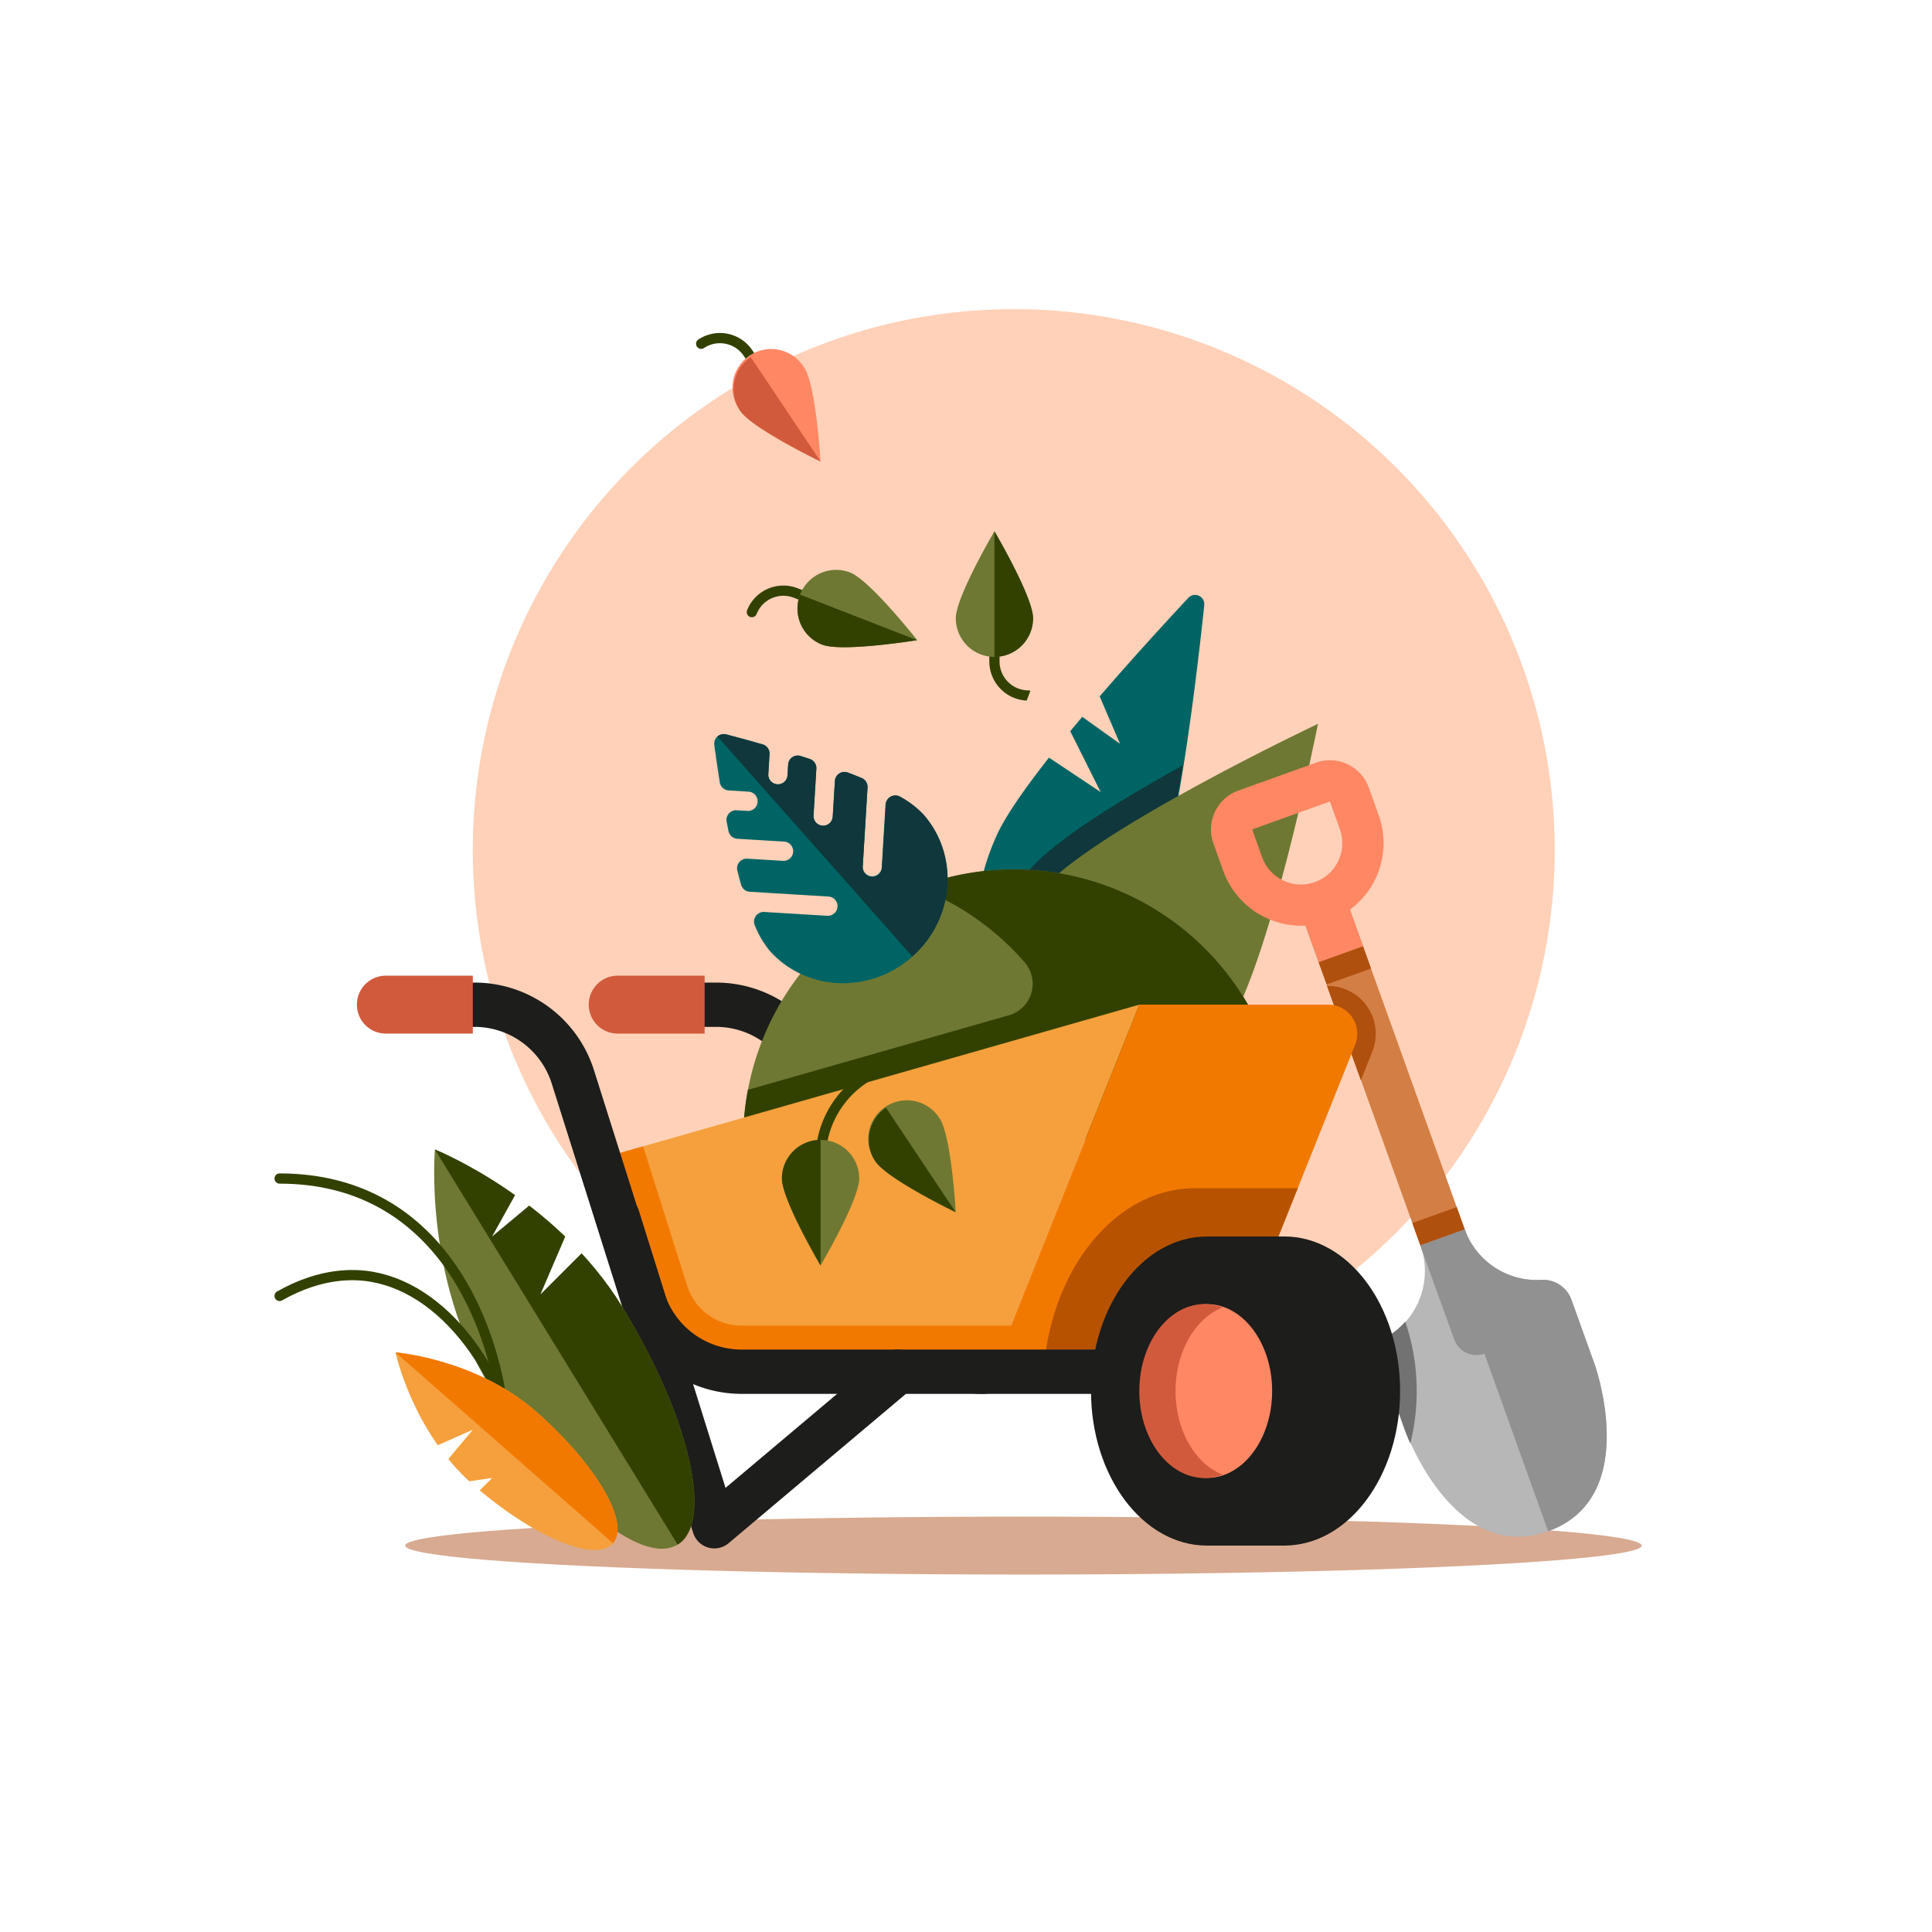 <svg xmlns="http://www.w3.org/2000/svg" viewBox="0 0 566.93 566.93"><defs><style>.cls-1{fill:#fff}.cls-2{fill:#ffd1b8}.cls-3{fill:#006464}.cls-4{fill:#0f373c}.cls-5{fill:#6e7832}.cls-9{fill:#ff8764}.cls-10{fill:#919191}.cls-11{fill:#af500e}.cls-12,.cls-19{fill:none}.cls-12{stroke:#1d1d1b;stroke-width:13px}.cls-12,.cls-19{stroke-linecap:round;stroke-linejoin:round}.cls-13{fill:#d25a3c}.cls-14{fill:#324100}.cls-15{fill:#f5a03c}.cls-16{fill:#f27900}.cls-19{stroke:#324100;stroke-width:3px}.cls-21{fill:#1d1d1b}</style></defs><path class="cls-1" d="M0 0h566.93v566.93H0z" id="Tlo"/><g id="Ilustracja"><circle class="cls-2" cx="297.48" cy="249.45" r="158.74"/><path class="cls-3" d="M337.64 265.63c-9.59 21-27.47 33.48-39.93 27.8s-14.79-27.35-5.19-48.39c7.68-16.84 42.57-55 56.19-69.61a2.71 2.71 0 014.67 2.13c-2.08 19.83-8.05 71.23-15.74 88.07z"/><path class="cls-4" d="M337.85 263c3.51-7.69 6.66-22.59 9.24-38.4-18.74 10.33-38.84 22.72-45.85 31.71a48.63 48.63 0 00-10.43 28 16.3 16.3 0 007.1 6.49c12.46 5.64 30.34-6.8 39.94-27.8z"/><path class="cls-5" d="M358.66 303.82c-13.48 17.31-36.42 22-51.24 10.43S291.51 279.32 305 262s81.75-49.6 81.75-49.6-14.61 74.12-28.09 91.42z"/><ellipse cx="300.31" cy="453.54" rx="181.42" ry="8.5" fill="#d8aa91"/><path transform="rotate(160.24 407.794 319.907)" fill="#d37e44" d="M400.88 265.4h13.84v109h-13.84z"/><path d="M412.58 420.21l-6.78-18.88a8.82 8.82 0 013-10.13 22.5 22.5 0 008-25.82l13-4.68a22.48 22.48 0 0022.58 14.85 8.83 8.83 0 018.77 5.89l6.78 18.88s14 39.08-13.64 49-41.71-29.11-41.71-29.11z" fill="#b7b7b7"/><path class="cls-9" d="M383.11 271.61l3.89 10.73 13-4.68-3.86-10.73a24.3 24.3 0 008.44-27.68l-2.92-8.14a12.11 12.11 0 00-15.49-7.31l-22.81 8.2a12.11 12.11 0 00-7.3 15.49l2.92 8.14a24.32 24.32 0 0024.13 15.98zm-15.66-28.22l22.8-8.19 2.93 8.14a11.74 11.74 0 01.68 3.42A12.11 12.11 0 01372 254.6a11.74 11.74 0 01-1.64-3.07z"/><path class="cls-10" d="M429.81 360.71l9.94 27.68a6.94 6.94 0 01-4.17 8.85 6.94 6.94 0 01-8.85-4.18l-10-27.68z"/><path class="cls-10" d="M454.29 449.34c27.68-9.94 13.64-49 13.64-49l-6.78-18.88a8.83 8.83 0 00-8.77-5.89 22.46 22.46 0 01-22.58-14.85l-6.5 2.28z"/><path class="cls-11" transform="rotate(160.24 422.122 359.799)" d="M415.21 356.33h13.84v6.92h-13.84z"/><path class="cls-11" transform="rotate(160.24 394.635 283.27)" d="M387.72 279.8h13.84v6.92h-13.84z"/><path class="cls-12" d="M288.49 402.52a30.26 30.26 0 01-28.87-21.16L239 316a30.29 30.29 0 00-28.88-21.17h-23.19"/><path class="cls-13" d="M181.26 286.3h25.51v17h-25.51a8.5 8.5 0 01-8.5-8.5 8.5 8.5 0 018.5-8.5z"/><path class="cls-5" d="M218.11 334.49a79.37 79.37 0 01158.74 0z"/><path class="cls-14" d="M376.85 334.49a79.38 79.38 0 00-107.72-74.14 79.47 79.47 0 0131.52 22 9.61 9.61 0 01-4.65 15.59l-76.54 21.87a79.76 79.76 0 00-1.38 14.68h158.77z"/><path class="cls-15" d="M334.33 294.8l-40.69 101.72-4.64 11.66h-76.33a36 36 0 01-16.67-6.76l-20.43-61.27 5.91-1.69z"/><path class="cls-11" d="M389.65 289.3h-.27l9.95 27.7 3.37-8.42a14.06 14.06 0 00-13.05-19.27z"/><path class="cls-16" d="M389.73 294.8a8.55 8.55 0 017.94 11.73l-18 45L357 408.19h-68l45.33-113.39z"/><path d="M380.81 348.68H350.63C326 348.66 306 375.31 306 408.19h51z" fill="#b75300"/><path class="cls-16" d="M217.63 389a16.74 16.74 0 01-16-11.73l-12.91-40.89-7.21 2.06-5.91 1.69 20.4 61.3a36 36 0 0016.65 6.76h90.48V389z"/><path class="cls-12" d="M334.33 402.52h-116.7a30.27 30.27 0 01-28.88-21.16L168.1 316a30.28 30.28 0 00-28.87-21.17h-23.17"/><path class="cls-12" d="M181.26 357.17l28.35 90.7 53.85-45.35"/><path class="cls-13" d="M113.23 286.3h25.51v17h-25.51a8.5 8.5 0 01-8.5-8.5 8.5 8.5 0 018.5-8.5z"/><path d="M240.79 340.16a28.34 28.34 0 0128.34-28.35" stroke-miterlimit="10" stroke="#324100" stroke-width="3" fill="none"/><path class="cls-19" d="M301.73 204.09a10 10 0 01-9.92-9.92v-8.5"/><path class="cls-5" d="M303.15 181.42a11.34 11.34 0 01-22.68 0c0-6.26 11.34-25.51 11.34-25.51s11.34 19.25 11.34 25.51z"/><path class="cls-14" d="M291.81 155.91s11.34 19.25 11.34 25.51a11.34 11.34 0 01-11.34 11.34z"/><path class="cls-19" d="M220.63 179.62a9.94 9.94 0 0112.84-5.62l7.93 3.09"/><path class="cls-5" d="M241.25 189.17a11.34 11.34 0 118.22-21.17c5.84 2.28 19.66 19.83 19.66 19.83s-22.05 3.61-27.88 1.34z"/><path class="cls-14" d="M269.13 187.86s-22 3.58-27.88 1.31a11.35 11.35 0 01-6.46-14.68z"/><path class="cls-19" d="M205.75 100.88a9.94 9.94 0 0113.76 2.73l4.73 7.07"/><path class="cls-9" d="M217.18 120.52A11.34 11.34 0 11236 107.91c3.48 5.2 4.76 27.51 4.76 27.51s-20.1-9.7-23.58-14.9z"/><path class="cls-13" d="M240.79 135.42s-20.13-9.7-23.61-14.9a11.34 11.34 0 013.12-15.73z"/><path class="cls-5" d="M229.45 345.83a11.34 11.34 0 0122.68 0c0 6.26-11.34 25.51-11.34 25.51s-11.34-19.25-11.34-25.51z"/><path class="cls-14" d="M240.79 371.34s-11.34-19.25-11.34-25.51a11.34 11.34 0 0111.34-11.34z"/><path class="cls-5" d="M256.87 340.78a11.34 11.34 0 1118.86-12.58c3.48 5.21 4.72 27.52 4.72 27.52s-20.11-9.72-23.58-14.94z"/><path class="cls-14" d="M280.45 355.72s-20.11-9.73-23.58-14.94a11.33 11.33 0 013.13-15.72z"/><path d="M412.35 387.82a21.67 21.67 0 01-3.7 3.38 8.82 8.82 0 00-3 10.13l6.78 18.88s.48 1.31 1.41 3.39a63.34 63.34 0 001.88-15.41 62.51 62.51 0 00-3.37-20.37z" fill="#727272"/><path class="cls-21" d="M376.85 362.83h-22.68v90.71h22.68c18.79 0 34-20.3 34-45.35s-15.21-45.36-34-45.36z"/><ellipse class="cls-21" cx="354.17" cy="408.19" rx="34.02" ry="45.35"/><ellipse class="cls-9" cx="354.17" cy="408.19" rx="19.13" ry="25.51"/><path class="cls-13" d="M353.46 433.7a14.74 14.74 0 005.32-1c-8-3.08-13.82-12.88-13.82-24.51s5.84-21.44 13.82-24.51a14.74 14.74 0 00-5.32-1c-10.56 0-19.13 11.42-19.13 25.51s8.57 25.51 19.13 25.51z"/><path class="cls-2" d="M311.65 178.58l17.01 39.69-19.84-14.18 14.17 28.35-25.51-17.01 14.17-36.85z"/><path class="cls-5" d="M182.56 383.42c19.67 32 27 63.28 16.29 69.83s-35.27-14.08-54.94-46.09-16.29-69.84-16.29-69.84 35.27 14.08 54.94 46.1z"/><path class="cls-14" d="M127.62 337.32l71.23 115.93c10.67-6.55 3.38-37.82-16.29-69.83s-54.94-46.1-54.94-46.1z"/><path class="cls-19" d="M82.05 380.28c12.43-7.06 22.22-6.45 27-5.63 22.77 3.89 42.21 30.92 46.68 67.55"/><path class="cls-19" d="M82.05 345.83c45.35 0 61.48 40 65.19 65.19 1.33 9 8.33 15.42 11.34 22.68"/><path class="cls-15" d="M157.31 414.22c17.63 15.47 27.74 32.78 22.58 38.65s-23.62-1.9-41.25-17.37-22.58-38.65-22.58-38.65 23.63 1.9 41.25 17.37z"/><path class="cls-16" d="M116.06 396.85l63.83 56c5.16-5.87-4.95-23.18-22.58-38.65s-41.25-17.35-41.25-17.35z"/><path class="cls-1" d="M158.58 337.32l-14.17 25.51 17.01-14.17 5.67 11.34-8.51 19.84 14.18-14.17-5.67-19.84-8.51-8.51zM113.23 430.87l25.51-11.34-14.17 17.01 19.84-2.84-5.67 5.67-22.68 5.67-2.83-14.17z"/><path class="cls-3" d="M255.82 257.16a2.83 2.83 0 01-2.65-3l1.4-23.08a2.83 2.83 0 00-1.75-2.79c-1.29-.54-2.62-1.07-4-1.59a2.82 2.82 0 00-3.82 2.47l-.64 10.46a2.82 2.82 0 01-3 2.65 2.83 2.83 0 01-2.65-3l.83-13.72a2.81 2.81 0 00-1.92-2.85c-.89-.3-1.79-.59-2.68-.87a2.81 2.81 0 00-3.67 2.51l-.19 3.14a2.81 2.81 0 01-3 2.64 2.81 2.81 0 01-2.64-3l.35-5.83a2.81 2.81 0 00-2-2.88c-4.34-1.25-8.07-2.25-10.69-2.93a2.81 2.81 0 00-3.5 3.1c.36 2.68.91 6.5 1.62 11a2.82 2.82 0 002.62 2.36l5.83.36a2.81 2.81 0 012.64 3 2.82 2.82 0 01-3 2.65l-3.14-.19a2.82 2.82 0 00-2.94 3.34l.54 2.77a2.83 2.83 0 002.6 2.25l13.72.83a2.82 2.82 0 012.65 3 2.83 2.83 0 01-3 2.65l-10.46-.64a2.83 2.83 0 00-2.91 3.5c.35 1.4.72 2.79 1.1 4.14a2.82 2.82 0 002.55 2.07l23.09 1.4a2.81 2.81 0 012.64 3 2.82 2.82 0 01-3 2.65l-18.48-1.12a2.83 2.83 0 00-2.75 4 28.39 28.39 0 004.26 7.3c10.68 12.05 29.42 12.88 41.86 1.86s13.87-29.72 3.2-41.77a28.18 28.18 0 00-6.74-5.12 2.83 2.83 0 00-4.26 2.26l-1.11 18.47a2.83 2.83 0 01-2.91 2.55z"/><path class="cls-4" d="M264.18 233.78a2.82 2.82 0 00-4.25 2.26l-1.12 18.47a2.83 2.83 0 11-5.64-.34l1.4-23.08a2.83 2.83 0 00-1.75-2.79c-1.29-.54-2.62-1.07-4-1.59a2.82 2.82 0 00-3.82 2.47l-.64 10.46a2.82 2.82 0 11-5.63-.34l.83-13.72a2.81 2.81 0 00-1.92-2.85c-.89-.3-1.79-.59-2.68-.87a2.81 2.81 0 00-3.67 2.51l-.19 3.14a2.82 2.82 0 01-5.63-.34l.35-5.83a2.81 2.81 0 00-2-2.88c-4.34-1.25-8.07-2.25-10.69-2.93a2.75 2.75 0 00-2.57.61l57.16 64.53c12.44-11 13.87-29.72 3.2-41.77a28.18 28.18 0 00-6.74-5.12z"/></g></svg>